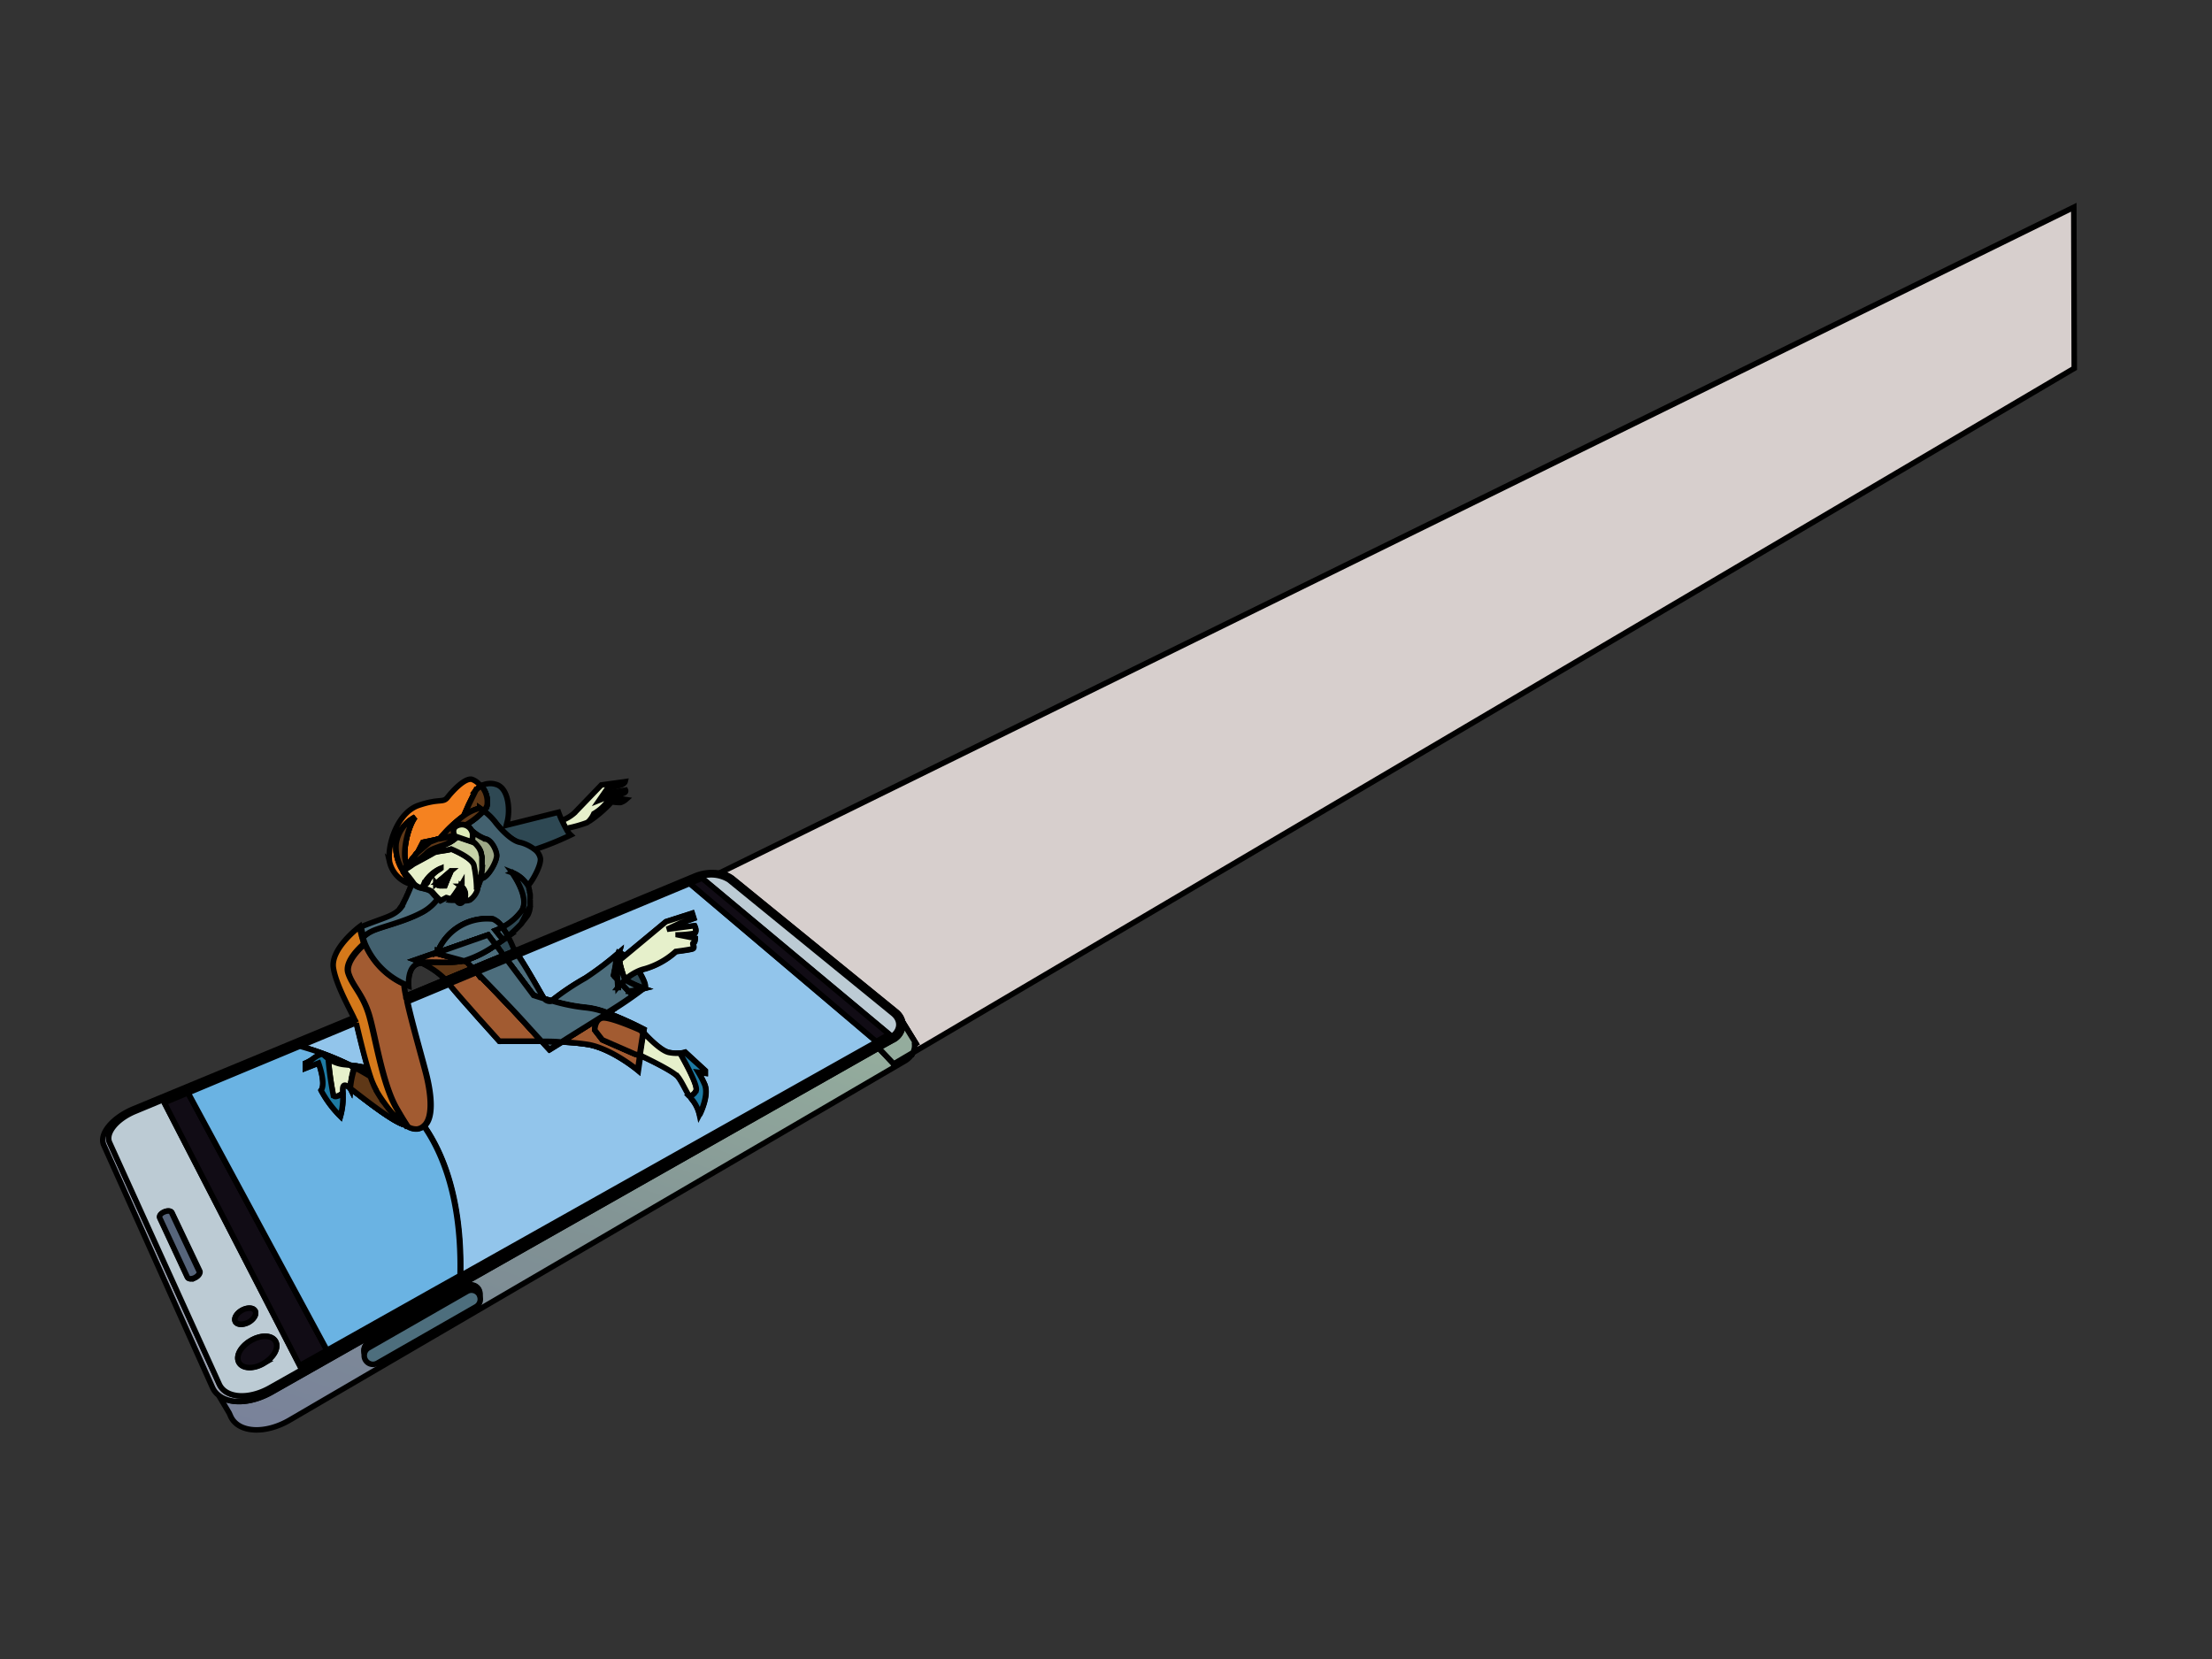 <svg width="400" height="300" xmlns="http://www.w3.org/2000/svg" xmlns:xlink="http://www.w3.org/1999/xlink">
 <rect width="100%" height="100%" fill="#333333" stroke="none"/>
 <g>
  <title>background</title>
 
 </g>
 <style>#tablet { animation: 10s tb linear forwards;
transform-origin:center;
transform-box:fill-box;}
@keyframes tb { 0%{transform:scale(0)}
2%{transform:scale(1.1)}
4%{transform:scale(1)}

}
 #k{animation: m 0;}
 @keyframes m{
   0%{transform:translate(-300px,100px)}
   3%{transform:translate(-300px,100px)}
   
   5%{transform:translate(0px,0px)}
  
 }
  #f{animation: f 0;}
 @keyframes f{
   0%{transform:translate(200px,0px)}
   6%{transform:translate(200px,0px)}
   10%{transform:translate(0px,0px)}
  
 }
   #i{animation: i 0;}
 @keyframes i{
   0%{transform:translate(250px,170px)}
   7%{transform:translate(250px,170px)}
   
  15%{transform:translate(0px,0px)}
  
 }
  #i1
      {animation: i1 2s linear alternate infinite;}
   @keyframes i1 {
   0%{transform:translate(10px,10px)}
   
   
  100%{transform:translate(0px,0px)}
  
 }
 @keyframes g{
   0%{transform:translate(-400px,150px)}
   7%{transform:translate(-400px,150px)}
   
  15%{transform:translate(0px,0px)}
  
 }
  #g1
      {animation: g1 2s linear alternate infinite;}
   @keyframes g1 {
   0%{transform:translate(-10px,10px)}
   
   
  100%{transform:translate(0px,0px)}
  
 }
   #c
      {animation: c 0;}
 @keyframes c{
   0%{transform:translate(250px,170px)}
   7%{transform:translate(250px,170px)}
   
  13% {transform:translate(0px,0px)}
  
 }
  #c1
      {animation: c1 2s linear alternate infinite;}
   @keyframes c1 {
   0%{transform:translate(-10px,-10px)}
   
   
  100%{transform:translate(0px,0px)}
  
 }
  #h
    {animation: h 0;}
   @keyframes h{
   0%{transform:translate(-250px,-170px)}
   4%{transform:translate(-250px,-170px)}
   
  10%{transform:translate(0px,0px)}
  
 }
  #h1
      {animation: h1 2s linear alternate infinite;}
   @keyframes h1 {
   0%{transform:translate(10px,10px)}
   
   
  100%{transform:translate(0px,0px)}
  
 }
#b
      {animation: b 0;}
   @keyframes b{
   0%{transform:translate(250px,170px)}
   6%{transform:translate(250px,170px)}
   
  16%{transform:translate(0px,0px)}
  
 }
 #b1
      {animation: b1 2s linear alternate infinite;}
   @keyframes b1 {
   0%{transform:translate(10px,10px)}
   
   
  100%{transform:translate(0px,0px)}
  
 }
 #a
      {animation: a 0;}
   @keyframes a{
   0%{transform:translate(-250px,-70px)}
   8%{transform:translate(-250px,-70px)}
   
  18%{transform:translate(0px,0px)}
  
 }
  #j
      {animation: j 35s linear infinite;}
   @keyframes j{
   0%{transform:translate(100px,0px)}
   
   
  100%{transform:translate(-900px,0px)}
  
 }
  #a1
       {animation: a1 2s linear alternate infinite;}
   @keyframes a1 {
   0%{transform:translate(-10px,-10px)}
   
   
  100%{transform:translate(0px,0px)}
  
 }
 #d
     {animation: d 0;
     transform-origin:right;
     transform-box:fill-box;}
   @keyframes d{
   0%{transform:scale(0);}
   6%{transform:scale(0);}
   8%{transform:scale(1);}
  
 }
  #e
      {animation: e 0;
     transform-origin:top;
     transform-box:fill-box;}
   @keyframes e{
   0%{transform:scale(0);}
   6%{transform:scale(0);}
   8%{transform:scale(1);}
  
 }
 #e1{ animation: arm1 2s linear alternate infinite;

    transform-origin: top;
    transform-box: fill-box;}

  @keyframes arm1{
  0%{transform:rotateZ(0deg);}
  100%{transform: rotateZ(5deg);}

  }
   #d1 { animation: arm1 2s linear alternate infinite;

    transform-origin: bottom;
    transform-box: fill-box;}

  @keyframes arm1{
  0%{transform:rotateZ(0deg);}
  100%{transform: rotateZ(5deg);}

  }
#head1 { animation: arm1 2s linear alternate infinite;

    transform-origin:bottom;
    transform-box: fill-box;}

  @keyframes arm1{
  0%{transform:rotateZ(0deg);}
  100%{transform: rotateZ(5deg);}

  }</style>
 <defs>
  <linearGradient y2="1.531" x2="0.404" y1="0.19" x1="1.219" id="linear-gradient-152">
   <stop stop-color="#94ac9d" offset="0"/>
   <stop stop-color="#809194" offset="0.41"/>
   <stop stop-color="#777d9c" offset="0.96"/>
  </linearGradient>
  <linearGradient xlink:href="#linear-gradient-152" y2="-3279.34" x2="9577.29" y1="-3279.34" x1="9476.34" id="linear-gradient-153"/>
  <linearGradient y2="9.652" x2="0.618" y1="8.042" x1="-9.022" id="linear-gradient-154">
   <stop stop-color="#92c5eb" offset="0"/>
   <stop stop-color="#6ab3e3" offset="1"/>
  </linearGradient>
  <linearGradient xlink:href="#linear-gradient-154" y2="-8637.95" x2="10266.53" y1="-8675.45" x1="10266.53" id="linear-gradient-155"/>
  <linearGradient xlink:href="#linear-gradient-154" y2="-8637.95" x2="10251.18" y1="-8675.45" x1="10251.18" id="linear-gradient-156"/>
  <linearGradient y2="-2.764" x2="16.264" y1="-1.26" x1="13.11" id="linear-gradient-157">
   <stop stop-color="#a25b31" offset="0"/>
   <stop stop-color="#5f3817" offset="0.58"/>
  </linearGradient>
  <linearGradient xlink:href="#linear-gradient-154" y2="-8637.95" x2="10237.13" y1="-8675.45" x1="10237.13" id="linear-gradient-158"/>
  <linearGradient xlink:href="#linear-gradient-157" y2="20.45" x2="7813.78" y1="20.45" x1="7821.05" id="linear-gradient-159"/>
  <linearGradient y2="-0.494" x2="4.352" y1="-3.637" x1="7.992" id="linear-gradient-160">
   <stop stop-color="#a25b31" offset="0.19"/>
   <stop stop-color="#5f3817" offset="0.77"/>
  </linearGradient>
  <linearGradient xlink:href="#linear-gradient-160" y2="8.36" x2="7807.75" y1="8.36" x1="7781.77" id="linear-gradient-161"/>
  <linearGradient xlink:href="#linear-gradient-160" y2="8.7" x2="7807.75" y1="8.7" x1="7781.77" id="linear-gradient-162"/>
  <linearGradient xlink:href="#linear-gradient-160" y2="14.32" x2="7807.75" y1="14.32" x1="7781.77" id="linear-gradient-163"/>
  <linearGradient xlink:href="#linear-gradient-160" y2="23.19" x2="7807.75" y1="23.19" x1="7781.77" id="linear-gradient-164"/>
  <linearGradient xlink:href="#linear-gradient-160" y2="14.99" x2="7807.75" y1="14.99" x1="7781.77" id="linear-gradient-165"/>
  <linearGradient xlink:href="#linear-gradient-160" y2="5.68" x2="7807.75" y1="5.68" x1="7781.77" id="linear-gradient-166"/>
  <linearGradient xlink:href="#linear-gradient-160" y2="22.54" x2="7807.75" y1="22.54" x1="7781.77" id="linear-gradient-167"/>
  <linearGradient y2="0.322" x2="9.005" y1="-2.607" x1="18.429" id="linear-gradient-168">
   <stop stop-color="#4d6e7d" offset="0.26"/>
   <stop stop-color="#2e4853" offset="0.77"/>
  </linearGradient>
  <linearGradient xlink:href="#linear-gradient-168" y2="7.73" x2="7804.8" y1="7.73" x1="7780.1" id="linear-gradient-169"/>
  <linearGradient xlink:href="#linear-gradient-168" y2="8.06" x2="7804.8" y1="8.06" x1="7780.1" id="linear-gradient-170"/>
  <linearGradient xlink:href="#linear-gradient-168" y2="15.5" x2="7804.8" y1="15.5" x1="7780.1" id="linear-gradient-171"/>
  <linearGradient xlink:href="#linear-gradient-168" y2="20.62" x2="7804.8" y1="20.62" x1="7780.1" id="linear-gradient-172"/>
  <linearGradient xlink:href="#linear-gradient-168" y2="11.42" x2="7804.8" y1="11.42" x1="7780.1" id="linear-gradient-173"/>
  <linearGradient xlink:href="#linear-gradient-168" y2="4" x2="7804.8" y1="4" x1="7780.1" id="linear-gradient-174"/>
  <linearGradient xlink:href="#linear-gradient-168" y2="13.56" x2="7804.8" y1="13.56" x1="7780.1" id="linear-gradient-175"/>
  <linearGradient xlink:href="#linear-gradient-168" y2="16.41" x2="7804.8" y1="16.41" x1="7780.1" id="linear-gradient-176"/>
  <linearGradient xlink:href="#linear-gradient-160" y2="7" x2="7807.75" y1="7" x1="7781.77" id="linear-gradient-177"/>
  <linearGradient xlink:href="#linear-gradient-168" y2="7" x2="7804.8" y1="7" x1="7780.1" id="linear-gradient-178"/>
  <linearGradient xlink:href="#linear-gradient-160" y2="7.99" x2="7807.75" y1="7.99" x1="7781.77" id="linear-gradient-179"/>
  <linearGradient xlink:href="#linear-gradient-168" y2="7.99" x2="7804.8" y1="7.99" x1="7780.1" id="linear-gradient-180"/>
  <linearGradient xlink:href="#linear-gradient-160" y2="8.33" x2="7807.75" y1="8.33" x1="7781.77" id="linear-gradient-181"/>
  <linearGradient xlink:href="#linear-gradient-168" y2="8.33" x2="7804.8" y1="8.33" x1="7780.1" id="linear-gradient-182"/>
  <linearGradient xlink:href="#linear-gradient-160" y2="14.56" x2="7807.75" y1="14.56" x1="7781.77" id="linear-gradient-183"/>
  <linearGradient xlink:href="#linear-gradient-168" y2="14.56" x2="7804.8" y1="14.56" x1="7780.1" id="linear-gradient-184"/>
  <linearGradient xlink:href="#linear-gradient-160" y2="5.58" x2="7807.75" y1="5.58" x1="7781.77" id="linear-gradient-185"/>
  <linearGradient xlink:href="#linear-gradient-168" y2="5.58" x2="7804.8" y1="5.58" x1="7780.1" id="linear-gradient-186"/>
  <linearGradient xlink:href="#linear-gradient-168" y2="14.5" x2="7804.8" y1="14.5" x1="7780.1" id="linear-gradient-187"/>
  <linearGradient xlink:href="#linear-gradient-168" y2="4.82" x2="7804.8" y1="4.82" x1="7780.1" id="linear-gradient-188"/>
  <linearGradient y2="0.118" x2="3.575" y1="0.438" x1="2.414" id="linear-gradient-189">
   <stop stop-color="#f58220" offset="0.07"/>
   <stop stop-color="#a25b31" offset="0.43"/>
   <stop stop-color="#5f3817" offset="0.77"/>
  </linearGradient>
  <linearGradient xlink:href="#linear-gradient-189" y2="-13.01" x2="7792.28" y1="-13.01" x1="7807.08" id="linear-gradient-190"/>
  <linearGradient xlink:href="#linear-gradient-189" y2="-5.08" x2="7792.28" y1="-5.08" x1="7807.08" id="linear-gradient-191"/>
  <linearGradient xlink:href="#linear-gradient-189" y2="-10.63" x2="7792.28" y1="-10.63" x1="7807.08" id="linear-gradient-192"/>
  <linearGradient xlink:href="#linear-gradient-189" y2="-5.04" x2="7792.28" y1="-5.04" x1="7807.08" id="linear-gradient-193"/>
  <linearGradient xlink:href="#linear-gradient-189" y2="-8.45" x2="7792.28" y1="-8.45" x1="7807.08" id="linear-gradient-194"/>
  <linearGradient xlink:href="#linear-gradient-189" y2="-6.01" x2="7792.28" y1="-6.01" x1="7807.08" id="linear-gradient-195"/>
  <linearGradient xlink:href="#linear-gradient-189" y2="-8.55" x2="7792.28" y1="-8.55" x1="7807.08" id="linear-gradient-196"/>
  <linearGradient xlink:href="#linear-gradient-189" y2="-10.26" x2="7792.28" y1="-10.26" x1="7807.08" id="linear-gradient-197"/>
  <linearGradient y2="-0.361" x2="11.991" y1="0.48" x1="12.714" id="linear-gradient-198">
   <stop stop-color="#9c6026" offset="0.26"/>
   <stop stop-color="#5f3817" offset="0.95"/>
  </linearGradient>
  <linearGradient xlink:href="#linear-gradient-189" y2="-7.38" x2="7792.28" y1="-7.38" x1="7807.08" id="linear-gradient-199"/>
  <linearGradient xlink:href="#linear-gradient-198" y2="-13.31" x2="7805.34" y1="-7.21" x1="7805.34" id="linear-gradient-200"/>
 </defs>
 <title>DIGITAL MAGAZINE</title>
 <g>
  <title>Layer 1</title>
  <g stroke="null" id="d">
   <g stroke="null" id="d1">
    <path stroke="null" id="svg_1888" fill="none" d="m80.566,177.135a15.8,15.8 0 0 0 -4.34,-3.012a2.944,2.944 0 0 0 -1.095,0.356c-1.533,0.945 -1.273,3.806 -1.273,3.806s-0.329,-0.11 -0.835,-0.342a20.209,20.209 0 0 0 0.356,2.177l7.188,-2.985z"/>
    <path stroke="null" id="svg_1889" fill="#d7cfcd" d="m162.032,182.927a3.231,3.231 0 0 1 1.205,1.889l2.382,3.875l-0.233,0.137a2.738,2.738 0 0 1 -0.301,1.533l210.006,-123.761l-0.082,-29.123l-245.002,120.447a5.039,5.039 0 0 1 2.396,0.931l29.629,24.07z"/>
    <path stroke="null" id="svg_1890" fill="url(#linear-gradient-152)" d="m161.621,192.402l-2.738,-2.889l-109.768,62.23c-3.628,2.054 -7.448,2.218 -9.516,0.671l1.848,3.108l0.274,0.616c1.369,2.971 6.216,3.259 10.68,0.644l111.109,-64.858a3.916,3.916 0 0 0 1.575,-1.561l-3.464,2.04zm-75.552,43.814l-17.799,10.187a2.095,2.095 0 0 1 -1.698,-3.656l17.799,-10.2a1.616,1.616 0 0 1 2.191,0.602a3.3,3.3 0 0 1 -0.493,3.067z"/>
    <path stroke="null" id="svg_1891" fill="#d7cfcd" d="m165.387,188.828l0.233,-0.137l-2.382,-3.861a3.163,3.163 0 0 1 -1.876,3.3l-2.478,1.369l2.738,2.889l3.464,-2.04a2.738,2.738 0 0 0 0.301,-1.52z"/>
    <path stroke="null" id="svg_1892" fill="url(#linear-gradient-153)" d="m165.387,188.828l0.233,-0.137l-2.382,-3.861a3.163,3.163 0 0 1 -1.876,3.3l-2.478,1.369l2.738,2.889l3.464,-2.04a2.738,2.738 0 0 0 0.301,-1.52z"/>
    <path stroke="null" id="svg_1893" fill="#9da4b4" d="m80.566,177.135l-7.188,2.985c0,0.151 0.068,0.315 0.096,0.479l7.435,-3.081c-0.11,-0.137 -0.192,-0.26 -0.342,-0.383z"/>
    <path stroke="null" id="svg_1894" fill="#9da4b4" d="m49.115,251.742l109.768,-62.23l2.478,-1.369a3.163,3.163 0 0 0 1.876,-3.3a3.231,3.231 0 0 0 -1.205,-1.889l-29.629,-24.139a5.039,5.039 0 0 0 -2.396,-0.931a8.037,8.037 0 0 0 -4.203,0.466l-32.765,13.623a0.192,0.192 0 0 1 0,0.082a2.848,2.848 0 0 1 0.274,0.288l32.86,-13.692a6.148,6.148 0 0 1 5.655,0.411l29.67,24.194c1.643,1.369 1.369,3.327 -0.575,4.436l-112.109,63.284c-3.847,2.163 -7.982,1.862 -9.132,-0.685l-19.798,-43.65c-0.78,-1.739 1.369,-4.272 4.6,-5.641l39.802,-16.553a4.422,4.422 0 0 0 -0.205,-0.466l-39.912,16.526c-3.847,1.588 -6.312,4.532 -5.395,6.572l19.648,43.814a3.738,3.738 0 0 0 1.177,1.465c2.067,1.602 5.888,1.438 9.516,-0.616z"/>
    <path stroke="null" id="svg_1895" fill="#bccbd4" d="m126.543,159.007l0.438,-0.164l33.778,28.164a3.053,3.053 0 0 1 -0.411,0.274l-1.889,1.068l0,0l-79.495,44.663l-19.853,11.159l0,0l-4.915,2.738l-24.495,-47.538l4.286,-1.78l0,0l5.326,-2.232l25.111,-10.474a4.368,4.368 0 0 0 -0.178,-0.466l-39.83,16.553c-3.3,1.369 -5.381,3.902 -4.6,5.641l19.826,43.677c1.15,2.547 5.285,2.848 9.132,0.685l112.109,-63.284c1.972,-1.109 2.218,-3.108 0.575,-4.436l-29.629,-24.152a6.148,6.148 0 0 0 -5.655,-0.411l-32.86,13.692l0.288,0.397l32.943,-13.774zm-91.229,72.033c-0.602,0.301 -1.219,0.26 -1.369,-0.082l-4.998,-10.734c-0.151,-0.315 0.205,-0.794 0.767,-1.054s1.164,-0.233 1.369,0.082l5.066,10.639c0.096,0.342 -0.246,0.863 -0.835,1.15zm7.229,7.928c-0.301,-0.616 0.274,-1.547 1.273,-2.067s2.026,-0.438 2.328,0.164s-0.246,1.533 -1.232,2.067s-2.067,0.466 -2.369,-0.164zm5.052,7.599c-1.862,1.041 -3.861,0.904 -4.436,-0.301s0.507,-2.957 2.355,-3.957s3.765,-0.849 4.354,0.301s-0.424,2.944 -2.273,3.957z"/>
    <path stroke="null" id="svg_1896" fill="#bccbd4" d="m81.168,177.82l-0.26,-0.301l-7.435,3.081c0,0.164 0,0.329 0.11,0.493l7.654,-3.19l-0.068,-0.082z"/>
    <polygon stroke="null" id="svg_1897" fill="#92c5eb" points="33.986,197.619 29.714,199.398 33.972,197.619 59.11,244.185 59.11,244.171 33.986,197.619 "/>
    <path stroke="null" id="svg_1898" fill="#92c5eb" d="m54.195,189.184a52.549,52.549 0 0 1 9.078,3.437l0.835,0.11c0.986,0.123 1.835,0.26 2.423,0.37c-0.904,-3.094 -1.848,-7.175 -2.067,-8.078l0,-0.11l-25.111,10.474l14.842,-6.202z"/>
    <path stroke="null" id="svg_1899" fill="#92c5eb" d="m98.296,180.449a1.191,1.191 0 0 0 0.123,0.151l1.465,0.411c0.137,0 0.233,-0.123 0.26,-0.233a46.963,46.963 0 0 1 5.792,-3.847a56.835,56.835 0 0 0 5.833,-4.422a0.329,0.329 0 0 1 0.192,-0.151c0.192,0 0.616,0.164 1.054,0.438l7.407,-6.12l4.778,-1.506l0.288,0.917l-2.396,0.849l-2.41,1.136l4.956,-0.644s0.479,0.945 0,1.369a20.538,20.538 0 0 1 -2.944,0.288l3.04,0.602s0,0.726 -0.288,0.835s0.37,0.89 -0.219,1.082s-2.971,0.479 -2.971,0.479a14.308,14.308 0 0 1 -5.559,3.122a6.668,6.668 0 0 0 -1.15,0.383c0.78,1.369 1.547,2.903 0.958,3.094a71.526,71.526 0 0 1 -6.613,4.505a62.722,62.722 0 0 1 6.572,2.957l-0.082,0.575c0.931,1.041 3.177,3.355 4.614,3.615a6.846,6.846 0 0 0 2.054,0.096a4.642,4.642 0 0 0 0.876,-0.178l3.628,3.368l0,0.466l-1.232,-0.151a18.032,18.032 0 0 1 1.136,2.204c0.835,2.04 -0.945,5.477 -0.945,5.477a6.463,6.463 0 0 0 -1.191,-2.588a6.846,6.846 0 0 1 -0.561,-0.78c-0.671,-1.082 -1.369,-2.615 -2.081,-3.533s-5.039,-3.026 -6.846,-3.806l-0.383,2.601s-4.491,-3.738 -8.818,-4.6a39.405,39.405 0 0 0 -4.97,-0.479l-2.218,1.369l-1.369,-1.492c-3.971,-0.096 -7.599,0 -7.599,0s-6.846,-7.585 -9.119,-10.378l-7.654,3.19c0.863,3.902 2.451,9.393 3.341,12.802c1.136,4.354 1.369,8.338 -0.315,9.721c5.819,8.407 6.75,19.388 6.558,27.041l-4.203,2.355l79.495,-44.663l-33.86,-28.616l1.821,-0.753l-32.86,13.692c1.424,2.067 4.135,7.01 4.614,7.75z"/>
    <polygon stroke="null" id="svg_1900" fill="#110c15" points="33.972,197.619 29.714,199.398 54.195,246.937 59.11,244.185 59.11,244.185 33.972,197.619 "/>
    <path stroke="null" id="svg_1901" fill="#110c15" d="m45.514,242.336c-1.848,1 -2.916,2.738 -2.355,3.957s2.574,1.369 4.436,0.301s2.862,-2.738 2.273,-3.957s-2.533,-1.314 -4.354,-0.301z"/>
    <path stroke="null" id="svg_1902" fill="#110c15" d="m44.912,239.132c0.986,-0.534 1.547,-1.451 1.232,-2.067s-1.369,-0.671 -2.328,-0.164s-1.575,1.451 -1.273,2.067s1.369,0.63 2.369,0.164z"/>
    <path stroke="null" id="svg_1903" fill="#57657b" d="m31.015,219.252c-0.151,-0.315 -0.739,-0.356 -1.369,-0.082s-0.917,0.739 -0.767,1.054l4.998,10.734c0.164,0.342 0.78,0.383 1.369,0.082s0.931,-0.808 0.767,-1.15l-4.998,-10.639z"/>
    <path stroke="null" id="svg_1904" fill="#110c15" d="m158.458,188.349l0,0l1.889,-1.068a3.053,3.053 0 0 0 0.411,-0.274l-33.778,-28.192l-0.438,0.164l-1.821,0.753l33.737,28.616z"/>
    <polygon stroke="null" id="svg_1905" fill="#bccbd4" points="33.986,197.619 33.986,197.619 39.312,195.387 33.986,197.619 "/>
    <polygon stroke="null" id="svg_1906" fill="url(#linear-gradient-154)" points="33.986,197.619 33.986,197.619 39.312,195.387 33.986,197.619 "/>
    <polygon stroke="null" id="svg_1907" fill="#bccbd4" points="59.11,244.171 78.964,233.012 59.11,244.171 59.11,244.171 "/>
    <polygon stroke="null" id="svg_1908" fill="url(#linear-gradient-155)" points="59.11,244.171 78.964,233.012 59.11,244.171 59.11,244.171 "/>
    <path stroke="null" id="svg_1909" fill="#92c5eb" d="m62.917,196.468c-0.822,-0.561 -1.027,0 -0.904,1.205a12.651,12.651 0 0 1 -0.438,4.19a19.771,19.771 0 0 1 -3.491,-4.696c0.904,-1.205 -0.452,-4.929 -0.452,-4.929l-2.382,0.931l0,-0.917a7.585,7.585 0 0 0 1.177,-0.644c0.452,-0.329 1.643,-1.246 2.122,-0.849c0.192,0.151 0.452,0.411 0.835,0.685a6.23,6.23 0 0 0 3.149,1.095l0.767,0.082a52.549,52.549 0 0 0 -9.078,-3.437l-14.883,6.202l-5.326,2.232l25.125,46.552l19.853,-11.159l4.203,-2.355c0.192,-7.654 -0.739,-18.635 -6.558,-27.041a2.109,2.109 0 0 1 -1.164,0.507a2.93,2.93 0 0 1 -1.78,-0.479l-0.301,-0.192c-2.136,-0.37 -8.215,-5.23 -10.009,-6.641l-0.466,-0.342zm12.323,9.16l0,0z"/>
    <path stroke="null" id="svg_1910" fill="url(#linear-gradient-156)" d="m62.917,196.468c-0.822,-0.561 -1.027,0 -0.904,1.205a12.651,12.651 0 0 1 -0.438,4.19a19.771,19.771 0 0 1 -3.491,-4.696c0.904,-1.205 -0.452,-4.929 -0.452,-4.929l-2.382,0.931l0,-0.917a7.585,7.585 0 0 0 1.177,-0.644c0.452,-0.329 1.643,-1.246 2.122,-0.849c0.192,0.151 0.452,0.411 0.835,0.685a6.23,6.23 0 0 0 3.149,1.095l0.767,0.082a52.549,52.549 0 0 0 -9.078,-3.437l-14.883,6.202l-5.326,2.232l25.125,46.552l19.853,-11.159l4.203,-2.355c0.192,-7.654 -0.739,-18.635 -6.558,-27.041a2.109,2.109 0 0 1 -1.164,0.507a2.93,2.93 0 0 1 -1.78,-0.479l-0.301,-0.192c-2.136,-0.37 -8.215,-5.23 -10.009,-6.641l-0.466,-0.342zm12.323,9.16l0,0z"/>
    <path stroke="null" id="svg_1911" d="m66.709,243.705l17.799,-10.2a1.602,1.602 0 0 1 2.191,0.602a1.027,1.027 0 0 1 0.082,0.178a1.588,1.588 0 0 0 -0.178,-1.054a1.616,1.616 0 0 0 -2.191,-0.602l-17.799,10.2a1.588,1.588 0 0 0 -0.671,2.013a1.561,1.561 0 0 1 0.767,-1.136z"/>
    <path stroke="null" id="svg_1912" fill="#4d6e7d" d="m86.658,234.121a1.602,1.602 0 0 0 -2.191,-0.602l-17.799,10.2a1.561,1.561 0 0 0 -0.78,1.136a1.588,1.588 0 0 0 2.369,1.643l17.799,-10.187a1.588,1.588 0 0 0 0.671,-2.013a1.027,1.027 0 0 0 -0.068,-0.178z"/>
    <path stroke="null" id="svg_1913" fill="#9da787" d="m111.276,144.658l-1.684,0.616a8.42,8.42 0 0 1 -2.204,1.862a4.737,4.737 0 0 1 -0.794,1.246l0.151,0a21.907,21.907 0 0 0 3.875,-3.396a8.749,8.749 0 0 0 1.588,0.137a2.56,2.56 0 0 0 0.958,-0.534l-1.78,-0.26c0.11,0.082 0.178,0.246 -0.11,0.329z"/>
    <path stroke="null" id="svg_1914" fill="#9da787" d="m109.277,144.248l1.725,0l-0.548,-0.082l2.245,-0.712c0.616,-0.192 0.424,-0.575 0.424,-0.575l-4.108,0.685l-0.726,1.054l0.986,-0.37z"/>
    <path stroke="null" id="svg_1915" fill="#e6f0cb" d="m102.965,149.683a23.577,23.577 0 0 0 3.163,-0.917a1.739,1.739 0 0 0 0.466,-0.383a4.737,4.737 0 0 0 0.794,-1.246a8.42,8.42 0 0 0 2.204,-1.862l1.684,-0.616c0.288,-0.082 0.219,-0.246 0.151,-0.342l0,0l-2.095,0l-0.958,0.383l0.726,-1.054l0.739,-1.068s1.739,-0.397 2.423,-0.616s0.78,-0.616 0.78,-0.616l-4.299,0.602s-3.957,4.108 -4.861,5.052a7.311,7.311 0 0 1 -2.273,1.369c0.26,0.548 0.561,1.177 0.863,1.698l0.493,-0.383z"/>
    <path stroke="null" id="svg_1916" fill="#2e4853" d="m88.069,145.631a3.601,3.601 0 0 1 -0.616,1a10.556,10.556 0 0 1 1.985,1.889c0.945,1.26 3.04,3.546 4.546,3.902a7.12,7.12 0 0 1 2.574,1.246a53.782,53.782 0 0 0 6.641,-2.67a3.464,3.464 0 0 1 -0.78,-1.054c-0.301,-0.52 -0.602,-1.15 -0.863,-1.698s-0.561,-1.369 -0.561,-1.369l-9.434,2.355l0.178,-0.712c0.507,-1.903 0.301,-6.079 -2.109,-6.695a3.409,3.409 0 0 0 -2.601,0.274a4.258,4.258 0 0 1 1.041,3.533z"/>
    <path stroke="null" id="svg_1917" fill="#e6f0cb" d="m59.357,191.443a60.422,60.422 0 0 0 0.917,6.599c0.315,0.726 1.725,-0.37 1.725,-0.37c-0.123,-1.246 0.082,-1.766 0.904,-1.205l0.452,0.342a15.061,15.061 0 0 1 0.685,-3.806a2.656,2.656 0 0 0 0,-0.274l-0.835,-0.11l-0.767,-0.082a6.23,6.23 0 0 1 -3.081,-1.095z"/>
    <path stroke="null" id="svg_1918" fill="#92c5eb" d="m64.039,193.045c1,0.52 1.999,1.095 2.999,1.711c-0.164,-0.479 -0.329,-1.027 -0.507,-1.616c-0.589,-0.11 -1.369,-0.246 -2.423,-0.37a2.656,2.656 0 0 1 -0.068,0.274z"/>
    <path stroke="null" id="svg_1919" fill="url(#linear-gradient-157)" d="m64.039,193.045c1,0.52 1.999,1.095 2.999,1.711c-0.164,-0.479 -0.329,-1.027 -0.507,-1.616c-0.589,-0.11 -1.369,-0.246 -2.423,-0.37a2.656,2.656 0 0 1 -0.068,0.274z"/>
    <path stroke="null" id="svg_1920" fill="#92c5eb" d="m63.355,196.811c1.821,1.369 7.873,6.271 10.009,6.641l-0.137,-0.096l-0.219,-0.164l-0.329,-0.26l-0.233,-0.192l-0.329,-0.315l-0.205,-0.192c-0.137,-0.137 -0.274,-0.274 -0.397,-0.424l-0.123,-0.123c-0.178,-0.192 -0.356,-0.397 -0.52,-0.602l-0.11,-0.123l-0.411,-0.507l-0.123,-0.164l-0.383,-0.507l-0.096,-0.137l-0.438,-0.616l0,0c-0.315,-0.452 -0.589,-0.876 -0.835,-1.287l0,0l-0.301,-0.507l0,-0.082c-0.096,-0.151 -0.164,-0.288 -0.246,-0.424l0,-0.068c-0.082,-0.151 -0.151,-0.301 -0.205,-0.424a10.953,10.953 0 0 1 -0.575,-1.465c-1,-0.616 -1.999,-1.191 -2.999,-1.711a15.061,15.061 0 0 0 -0.794,3.752z"/>
    <path stroke="null" id="svg_1921" fill="url(#linear-gradient-158)" d="m63.355,196.811c1.821,1.369 7.873,6.271 10.009,6.641l-0.137,-0.096l-0.219,-0.164l-0.329,-0.26l-0.233,-0.192l-0.329,-0.315l-0.205,-0.192c-0.137,-0.137 -0.274,-0.274 -0.397,-0.424l-0.123,-0.123c-0.178,-0.192 -0.356,-0.397 -0.52,-0.602l-0.11,-0.123l-0.411,-0.507l-0.123,-0.164l-0.383,-0.507l-0.096,-0.137l-0.438,-0.616l0,0c-0.315,-0.452 -0.589,-0.876 -0.835,-1.287l0,0l-0.301,-0.507l0,-0.082c-0.096,-0.151 -0.164,-0.288 -0.246,-0.424l0,-0.068c-0.082,-0.151 -0.151,-0.301 -0.205,-0.424a10.953,10.953 0 0 1 -0.575,-1.465c-1,-0.616 -1.999,-1.191 -2.999,-1.711a15.061,15.061 0 0 0 -0.794,3.752z"/>
    <path stroke="null" id="svg_1922" fill="url(#linear-gradient-159)" d="m63.355,196.811c1.821,1.369 7.873,6.271 10.009,6.641l-0.137,-0.096l-0.219,-0.164l-0.329,-0.26l-0.233,-0.192l-0.329,-0.315l-0.205,-0.192c-0.137,-0.137 -0.274,-0.274 -0.397,-0.424l-0.123,-0.123c-0.178,-0.192 -0.356,-0.397 -0.52,-0.602l-0.11,-0.123l-0.411,-0.507l-0.123,-0.164l-0.383,-0.507l-0.096,-0.137l-0.438,-0.616l0,0c-0.315,-0.452 -0.589,-0.876 -0.835,-1.287l0,0l-0.301,-0.507l0,-0.082c-0.096,-0.151 -0.164,-0.288 -0.246,-0.424l0,-0.068c-0.082,-0.151 -0.151,-0.301 -0.205,-0.424a10.953,10.953 0 0 1 -0.575,-1.465c-1,-0.616 -1.999,-1.191 -2.999,-1.711a15.061,15.061 0 0 0 -0.794,3.752z"/>
    <path stroke="null" id="svg_1923" fill="#a25b31" d="m76.609,203.616c1.629,-1.369 1.451,-5.367 0.315,-9.721c-0.89,-3.409 -2.478,-8.9 -3.341,-12.802c0,-0.164 0,-0.329 -0.11,-0.493s-0.068,-0.329 -0.096,-0.479a20.209,20.209 0 0 1 -0.356,-2.177a13.952,13.952 0 0 1 -7.038,-7.229c-0.589,0.507 -3.587,3.19 -2.916,5.312c0.739,2.341 2.643,3.834 3.765,7.626s2.369,12.323 4.915,16.745c0.835,1.465 1.492,2.519 1.999,3.286l-0.082,0a2.93,2.93 0 0 0 1.78,0.479a2.109,2.109 0 0 0 1.164,-0.548z"/>
    <path stroke="null" id="svg_1924" fill="#a25b31" d="m70.762,200.959l0.11,0.123l-0.11,-0.123z"/>
    <path stroke="null" id="svg_1925" fill="#a25b31" d="m67.818,196.605l0,0.068l0,-0.068z"/>
    <path stroke="null" id="svg_1926" fill="#a25b31" d="m73.008,203.191l0.219,0.164l-0.219,-0.164z"/>
    <path stroke="null" id="svg_1927" fill="#a25b31" d="m68.393,197.687l0,0z"/>
    <path stroke="null" id="svg_1928" fill="#a25b31" d="m69.311,199.015l0,0z"/>
    <path stroke="null" id="svg_1929" fill="#a25b31" d="m70.228,200.288l0.123,0.164l-0.123,-0.164z"/>
    <path stroke="null" id="svg_1930" fill="#a25b31" d="m69.763,199.645l0.096,0.137a1.177,1.177 0 0 0 -0.096,-0.137z"/>
    <path stroke="null" id="svg_1931" fill="#a25b31" d="m68.106,197.153l0,0.082l0,-0.082z"/>
    <path stroke="null" id="svg_1932" fill="#a25b31" d="m72.501,202.739l0.233,0.192l-0.233,-0.192z"/>
    <path stroke="null" id="svg_1933" fill="#a25b31" d="m71.392,201.685l0.123,0.123l-0.123,-0.123z"/>
    <path stroke="null" id="svg_1934" fill="#a25b31" d="m72.118,202.424l-0.205,-0.192l0.205,0.192z"/>
    <path stroke="null" id="svg_1935" fill="#1e7ba4" d="m60.274,198.043a60.422,60.422 0 0 1 -0.917,-6.599c-0.383,-0.274 -0.644,-0.534 -0.835,-0.685c-0.479,-0.397 -1.67,0.52 -2.122,0.849a7.585,7.585 0 0 1 -1.177,0.644l0,0.917l2.382,-0.931s1.369,3.724 0.452,4.929a19.771,19.771 0 0 0 3.491,4.696a12.651,12.651 0 0 0 0.438,-4.19s-1.397,1.095 -1.711,0.37z"/>
    <path stroke="null" id="svg_1936" fill="#d5791a" d="m64.423,184.912l0,0.11c0.219,0.904 1.164,4.984 2.067,8.078c0.178,0.589 0.342,1.136 0.507,1.616a10.953,10.953 0 0 0 0.575,1.465c0,0.123 0.123,0.274 0.205,0.424l0,0.068c0.082,0.137 0.151,0.274 0.246,0.424l0,0.082l0.301,0.507l0,0c0.246,0.411 0.52,0.835 0.835,1.287l0,0l0.438,0.616a1.177,1.177 0 0 1 0.096,0.137l0.383,0.507l0.123,0.164l0.411,0.507l0.11,0.123c0.164,0.205 0.342,0.411 0.52,0.602l0.123,0.123c0.123,0.151 0.26,0.288 0.397,0.424l0.205,0.192l0.329,0.315l0.233,0.192l0.329,0.26l0.219,0.164l0.137,0.096l0.301,0.192l0.082,0c-0.507,-0.767 -1.164,-1.821 -1.999,-3.286c-2.547,-4.436 -3.793,-12.939 -4.915,-16.745s-3.026,-5.285 -3.765,-7.626c-0.671,-2.122 2.328,-4.806 2.916,-5.312c-0.137,-0.37 -0.274,-0.753 -0.383,-1.15l0,0c0,-0.082 0,-0.164 -0.068,-0.246s0,-0.274 -0.11,-0.411c-0.096,-0.411 -0.178,-0.822 -0.246,-1.246c0,0 -5.285,3.957 -4.737,7.476c0.452,2.875 2.656,6.846 3.615,8.831a4.422,4.422 0 0 1 0.205,0.466a4.368,4.368 0 0 1 0.315,0.575z"/>
    <path stroke="#d5791a" id="svg_1937" stroke-width="0" stroke-linejoin="round" stroke-linecap="round" fill="none" d="m75.239,205.628l0,0"/>
    <path stroke="null" id="svg_1938" fill="#43616f" d="m72.501,164.06c0,-0.082 0.123,-0.164 0.178,-0.26s-0.178,0.178 -0.178,0.26z"/>
    <path stroke="null" id="svg_1939" fill="#43616f" d="m72.159,164.457c0.082,-0.082 0.151,-0.192 0.233,-0.288s-0.151,0.205 -0.233,0.288z"/>
    <path stroke="null" id="svg_1940" fill="#43616f" d="m73.761,161.554c0.26,-0.589 0.507,-1.191 0.739,-1.739c-0.233,0.589 -0.479,1.191 -0.739,1.739z"/>
    <path stroke="null" id="svg_1941" fill="#43616f" d="m95.777,161.814l0,0.233l0,-0.233z"/>
    <path stroke="null" id="svg_1942" fill="#43616f" d="m91.834,169.304a18.005,18.005 0 0 0 3.587,-3.793a3.793,3.793 0 0 0 0.452,-1.657l-1.616,3.177a25.289,25.289 0 0 1 -2.423,2.273z"/>
    <path stroke="null" id="svg_1943" fill="#43616f" d="m95.777,162.444a1.506,1.506 0 0 0 0,0.246a1.506,1.506 0 0 1 0,-0.246z"/>
    <path stroke="null" id="svg_1944" fill="#43616f" d="m95.887,163.307l0,0z"/>
    <polygon stroke="null" id="svg_1945" fill="#43616f" points="91.834,169.317 91.834,169.304 91.834,169.317 91.834,169.317 "/>
    <path stroke="null" id="svg_1946" fill="#43616f" d="m72.706,163.676l0.205,-0.342l-0.205,0.342z"/>
    <path stroke="null" id="svg_1947" fill="#43616f" d="m73.514,162.157c0,-0.178 0.151,-0.342 0.233,-0.52c-0.082,0.178 -0.164,0.342 -0.233,0.52z"/>
    <path stroke="null" id="svg_1948" fill="#43616f" d="m72.953,163.252c0.178,-0.315 0.356,-0.671 0.52,-1.027c-0.164,0.356 -0.342,0.698 -0.52,1.027z"/>
    <path stroke="null" id="svg_1949" fill="#43616f" d="m95.585,161.13l0,0.164l0,-0.164z"/>
    <path stroke="null" id="svg_1950" fill="#43616f" d="m95.462,160.637l0,0.137a0.602,0.602 0 0 1 0,-0.137z"/>
    <polygon stroke="null" id="svg_1951" fill="#43616f" points="74.514,159.802 74.514,159.815 74.514,159.802 74.514,159.802 "/>
    <path stroke="null" id="svg_1952" fill="#43616f" d="m89.438,148.519a10.556,10.556 0 0 0 -1.985,-1.889a14.034,14.034 0 0 1 -3.081,2.465l-0.082,0.137a1.931,1.931 0 0 1 1,0.945a7.353,7.353 0 0 0 2.478,1.533c0.972,0.151 1.862,1.807 2.013,2.862s-1.52,3.984 -2.629,4.244l-0.246,0l0,0c0,0.151 0,0.301 -0.11,0.452s0,0.205 -0.096,0.301a4.108,4.108 0 0 1 -0.137,0.438a1.465,1.465 0 0 1 -0.096,0.26l-0.123,0.315a1.835,1.835 0 0 1 -0.096,0.246l0,0a3.574,3.574 0 0 1 -1.369,1.876a3.053,3.053 0 0 1 -1.15,0.151a0.329,0.329 0 0 1 -0.082,0.11c-0.52,0.602 -0.931,0 -1.095,-0.219l-0.192,0s0,0 0,0a7.667,7.667 0 0 1 -0.808,0l0.151,-0.192c-0.589,-0.151 -0.986,-0.288 -0.986,-0.288l-1.15,0.548l-0.356,-0.342a8.407,8.407 0 0 1 -3.108,2.601c-3.081,1.616 -7.38,2.547 -8.872,3.3a5.477,5.477 0 0 0 -1.588,1.15c0.11,0.397 0.246,0.78 0.383,1.15a13.952,13.952 0 0 0 7.038,7.229c0.507,0.233 0.835,0.342 0.835,0.342s-0.26,-2.862 1.273,-3.806a2.944,2.944 0 0 1 1.095,-0.356c-0.644,-0.315 -1.082,-0.479 -1.082,-0.479l3.93,-1.369a9.584,9.584 0 0 1 10.036,-6.065a3.738,3.738 0 0 1 1.698,1.492a10.077,10.077 0 0 0 3.464,-2.916c1.684,-2.396 -1.698,-6.983 -1.698,-6.983a5.668,5.668 0 0 1 2.807,2.423l0,0c0.534,-0.356 2.465,-3.546 2.3,-4.956a2.629,2.629 0 0 0 -1.095,-1.657a7.12,7.12 0 0 0 -2.574,-1.246c-1.575,-0.26 -3.669,-2.547 -4.614,-3.806z"/>
    <path stroke="null" id="svg_1953" fill="#43616f" d="m65.518,169.331c0,-0.137 0,-0.274 -0.11,-0.411c0.041,0.137 0.082,0.274 0.11,0.411z"/>
    <path stroke="null" id="svg_1954" fill="#4d6e7d" d="m65.518,169.331c0,0.082 0,0.164 0.068,0.246l0,0a5.477,5.477 0 0 1 1.588,-1.15c1.492,-0.753 5.792,-1.684 8.872,-3.3a8.407,8.407 0 0 0 3.108,-2.601a12.898,12.898 0 0 1 -0.931,-0.986c-0.466,-0.589 -0.849,-0.657 -2.341,-1.013a2.999,2.999 0 0 1 -1.15,-0.657l-0.233,0l0,0l0,0c-0.233,0.548 -0.479,1.15 -0.739,1.739l0,0c-0.082,0.178 -0.164,0.342 -0.233,0.52l0,0c-0.164,0.356 -0.342,0.712 -0.52,1.027l0,0.082l-0.205,0.342a0.561,0.561 0 0 1 0,0.123c0,0.096 -0.123,0.178 -0.178,0.26a0.479,0.479 0 0 1 -0.068,0.11c-0.082,0.096 -0.151,0.205 -0.233,0.288c-1.369,1.369 -2.574,1.451 -6.997,3.218c0.068,0.424 0.151,0.835 0.246,1.246c-0.123,0.233 -0.082,0.37 -0.055,0.507z"/>
    <path stroke="null" id="svg_1955" fill="#2e4853" d="m111.961,173.685l1.054,-0.876c-0.438,-0.274 -0.863,-0.493 -1.054,-0.438a2.601,2.601 0 0 0 0,1.314z"/>
    <path stroke="null" id="svg_1956" fill="#2e4853" d="m111.769,172.508l0.192,-0.151a0.329,0.329 0 0 0 -0.192,0.151z"/>
    <path stroke="null" id="svg_1957" fill="#2e4853" d="m116.438,178.696c0.589,-0.192 -0.178,-1.766 -0.958,-3.094a9.365,9.365 0 0 0 -2.41,1.547a19.511,19.511 0 0 0 3.368,1.547z"/>
    <path stroke="null" id="svg_1958" fill="#e6f0cb" d="m122.586,194.716c0.726,0.917 1.369,2.451 2.081,3.533a1.739,1.739 0 0 0 1.232,-1.095c0.315,-1.041 -2.177,-5.477 -2.862,-6.736a6.846,6.846 0 0 1 -2.054,-0.096c-1.369,-0.26 -3.683,-2.574 -4.614,-3.615l-0.63,4.108c1.807,0.863 6.052,2.944 6.846,3.902z"/>
    <path stroke="null" id="svg_1959" fill="url(#linear-gradient-160)" d="m80.566,177.135l4.943,-2.054l-1.164,-1.205l-0.493,-0.137c-2.451,0.534 -5.682,0 -7.626,0.383a15.8,15.8 0 0 1 4.34,3.012z"/>
    <path stroke="null" id="svg_1960" fill="#9da4b4" d="m85.864,175.451l-0.356,-0.37l-4.943,2.054c0.11,0.123 0.233,0.246 0.342,0.383l4.956,-2.067z"/>
    <path stroke="null" id="svg_1961" fill="url(#linear-gradient-161)" d="m85.864,175.451l-0.356,-0.37l-4.943,2.054c0.11,0.123 0.233,0.246 0.342,0.383l4.956,-2.067z"/>
    <path stroke="null" id="svg_1962" fill="#bccbd4" d="m81.168,177.82l0,0.082l4.984,-2.081l-0.356,-0.37l-4.956,2.067l0.329,0.301z"/>
    <path stroke="null" id="svg_1963" fill="url(#linear-gradient-162)" d="m81.168,177.82l0,0.082l4.984,-2.081l-0.356,-0.37l-4.956,2.067l0.329,0.301z"/>
    <path stroke="null" id="svg_1964" fill="#92c5eb" d="m90.3,188.281s3.628,0 7.599,0c-1.369,-1.533 -3.546,-3.93 -5.121,-5.586s-4.628,-4.847 -6.613,-6.846l-4.984,2.081c2.273,2.793 9.119,10.351 9.119,10.351z"/>
    <path stroke="null" id="svg_1965" fill="url(#linear-gradient-163)" d="m90.3,188.281s3.628,0 7.599,0c-1.369,-1.533 -3.546,-3.93 -5.121,-5.586s-4.628,-4.847 -6.613,-6.846l-4.984,2.081c2.273,2.793 9.119,10.351 9.119,10.351z"/>
    <path stroke="null" id="svg_1966" fill="#92c5eb" d="m115.302,193.511l0.383,-2.601a4.559,4.559 0 0 0 -0.835,-0.301l-5.874,-2.574l-1.369,-1.766s0,-1.917 1.369,-2.177s6.942,2.15 6.942,2.15l0.452,0.493l0.082,-0.575a62.722,62.722 0 0 0 -6.572,-2.957c-2.944,1.889 -6.202,3.916 -8.311,5.23a39.405,39.405 0 0 1 4.97,0.479c4.299,0.863 8.763,4.6 8.763,4.6z"/>
    <path stroke="null" id="svg_1967" fill="url(#linear-gradient-164)" d="m115.302,193.511l0.383,-2.601a4.559,4.559 0 0 0 -0.835,-0.301l-5.874,-2.574l-1.369,-1.766s0,-1.917 1.369,-2.177s6.942,2.15 6.942,2.15l0.452,0.493l0.082,-0.575a62.722,62.722 0 0 0 -6.572,-2.957c-2.944,1.889 -6.202,3.916 -8.311,5.23a39.405,39.405 0 0 1 4.97,0.479c4.299,0.863 8.763,4.6 8.763,4.6z"/>
    <path stroke="null" id="svg_1968" fill="#92c5eb" d="m99.885,181.01l-1.465,-0.411a1.369,1.369 0 0 0 1.465,0.411z"/>
    <path stroke="null" id="svg_1969" fill="url(#linear-gradient-165)" d="m99.885,181.01l-1.465,-0.411a1.369,1.369 0 0 0 1.465,0.411z"/>
    <path stroke="null" id="svg_1970" fill="#43616f" d="m83.852,173.74l-4.847,-1.369a0.739,0.739 0 0 1 0,-0.151l-3.93,1.369s0.438,0.164 1.082,0.479c2.013,-0.274 5.244,0.205 7.695,-0.329z"/>
    <path stroke="null" id="svg_1971" fill="url(#linear-gradient-166)" d="m83.852,173.74l-4.847,-1.369a0.739,0.739 0 0 1 0,-0.151l-3.93,1.369s0.438,0.164 1.082,0.479c2.013,-0.274 5.244,0.205 7.695,-0.329z"/>
    <path stroke="null" id="svg_1972" fill="#e6f0cb" d="m108.921,184.091c-1.369,0.26 -1.369,2.177 -1.369,2.177l1.369,1.766l5.874,2.574a4.559,4.559 0 0 1 0.835,0.301l0.63,-4.108l-0.452,-0.493s-5.49,-2.465 -6.887,-2.218z"/>
    <path stroke="null" id="svg_1973" fill="url(#linear-gradient-167)" d="m108.921,184.091c-1.369,0.26 -1.369,2.177 -1.369,2.177l1.369,1.766l5.874,2.574a4.559,4.559 0 0 1 0.835,0.301l0.63,-4.108l-0.452,-0.493s-5.49,-2.465 -6.887,-2.218z"/>
    <path stroke="null" id="svg_1974" fill="#e6f0cb" d="m112.988,177.108l0.082,0a9.365,9.365 0 0 1 2.41,-1.547a6.668,6.668 0 0 1 1.15,-0.383a14.308,14.308 0 0 0 5.559,-3.122s2.382,-0.301 2.971,-0.479s-0.123,-0.972 0.219,-1.082s0.288,-0.835 0.288,-0.835l-3.04,-0.602a20.538,20.538 0 0 0 2.944,-0.288c0.507,-0.438 0,-1.369 0,-1.369l-4.956,0.644l2.41,-1.136l2.396,-0.849l-0.288,-0.917l-4.71,1.533l-7.366,6.134l-1.054,0.876a23.002,23.002 0 0 0 0.986,3.423z"/>
    <path stroke="null" id="svg_1975" fill="#9da787" d="m85.371,152.066a5.997,5.997 0 0 1 1.123,1.15a2.601,2.601 0 0 1 0.274,0.466a1.273,1.273 0 0 1 0.068,0.137a2.204,2.204 0 0 1 0.164,0.452a0.192,0.192 0 0 1 0,0.082c0,0.192 0.096,0.383 0.137,0.589s0,0.096 0,0.151s0,0.342 0,0.52a0.52,0.52 0 0 0 0,0.137l0,0.644s0,0.11 0,0.164a3.505,3.505 0 0 1 0,0.534a0.835,0.835 0 0 1 0,0.192c0,0.219 0,0.438 -0.096,0.657a0.685,0.685 0 0 1 0,0.164c0,0.164 0,0.342 -0.096,0.507a1.027,1.027 0 0 0 0,0.219l0.246,0c1.109,-0.26 2.738,-3.177 2.629,-4.244s-1.041,-2.738 -2.013,-2.862a7.353,7.353 0 0 1 -2.478,-1.533a1.67,1.67 0 0 1 0.192,0.685a5.477,5.477 0 0 1 -0.151,1.191z"/>
    <path stroke="null" id="svg_1976" fill="#e6f0cb" d="m86.33,160.623a1.835,1.835 0 0 1 -0.096,0.246a1.835,1.835 0 0 0 0.096,-0.246z"/>
    <path stroke="null" id="svg_1977" fill="#e6f0cb" d="m82.373,162.745l0.192,0l-0.068,-0.151l-0.123,0.151z"/>
    <path stroke="null" id="svg_1978" fill="#e6f0cb" d="m80.716,162.307s0.397,0.137 0.986,0.288c0.288,-0.411 0.972,-1.369 1.369,-1.944l0.452,-0.78s0,0.164 -0.082,0.411a1.931,1.931 0 0 1 0.383,2.615a3.053,3.053 0 0 0 1.15,-0.151a3.574,3.574 0 0 0 1.369,-1.876a23.564,23.564 0 0 0 -0.561,-4.45c-0.411,-1.164 -2.834,-2.314 -4.108,-2.875c-0.78,0.288 -2.738,0.37 -3.245,0.698s-3.656,2.013 -3.656,2.013l0,0a17.799,17.799 0 0 1 -1.821,1.191a20.195,20.195 0 0 1 1.958,2.423l0,0a2.999,2.999 0 0 0 1.15,0.657c1.492,0.356 1.876,0.424 2.341,1.013a12.898,12.898 0 0 0 0.931,0.986l0.356,0.342l1.027,-0.561zm0.876,-4.833l-0.876,1.958l0,0l-0.205,0.52l0,0l-0.068,0.178s-0.246,0 -0.548,0l-0.082,0a3.642,3.642 0 0 1 -0.383,0l0,0a0.767,0.767 0 0 1 -0.561,-0.301l2.725,-2.355zm-4.792,2.163a6.504,6.504 0 0 1 2.971,-2.615c-2.232,1.287 -2.465,2.574 -2.465,2.574s-0.794,0.89 -0.548,0.041l0.041,0z"/>
    <path stroke="null" id="svg_1979" fill="#e6f0cb" d="m86.782,159.309c0,0.11 0,0.205 -0.096,0.301s0.068,-0.192 0.096,-0.301z"/>
    <path stroke="null" id="svg_1980" fill="#e6f0cb" d="m86.549,160.048a1.999,1.999 0 0 1 -0.096,0.26a1.465,1.465 0 0 0 0.096,-0.26z"/>
    <path stroke="null" id="svg_1981" fill="#e6f0cb" d="m87.192,157.091a0.835,0.835 0 0 1 0,0.192a0.835,0.835 0 0 0 0,-0.192z"/>
    <path stroke="null" id="svg_1982" fill="#e6f0cb" d="m86.891,158.816l0,0a1.027,1.027 0 0 1 0,-0.219c0.041,0.096 0.027,0.219 0,0.219z"/>
    <path stroke="null" id="svg_1983" fill="#e6f0cb" d="m87.247,156.392s0,0.11 0,0.164s0,-0.11 0,-0.164z"/>
    <path stroke="null" id="svg_1984" fill="#e6f0cb" d="m87.083,157.94a0.685,0.685 0 0 1 0,0.164a0.685,0.685 0 0 0 0,-0.164z"/>
    <path stroke="null" id="svg_1985" fill="#e6f0cb" d="m86.768,153.681a1.273,1.273 0 0 1 0.068,0.137a1.273,1.273 0 0 0 -0.068,-0.137z"/>
    <path stroke="null" id="svg_1986" fill="#e6f0cb" d="m87.165,154.941s0,0.096 0,0.151s0,-0.11 0,-0.151z"/>
    <path stroke="null" id="svg_1987" fill="#e6f0cb" d="m87.001,154.27a0.192,0.192 0 0 1 0,0.082a0.192,0.192 0 0 0 0,-0.082z"/>
    <path stroke="null" id="svg_1988" fill="#e6f0cb" d="m87.233,155.612a0.52,0.52 0 0 0 0,0.137a0.52,0.52 0 0 1 0,-0.137z"/>
    <path stroke="null" id="svg_1989" fill="#1e7ba4" d="m125.899,197.153a1.739,1.739 0 0 1 -1.177,1.068a6.846,6.846 0 0 0 0.561,0.78a6.463,6.463 0 0 1 1.191,2.588s1.78,-3.423 0.945,-5.477a18.032,18.032 0 0 0 -1.136,-2.204l1.232,0.151l0,-0.466l-3.656,-3.286a4.642,4.642 0 0 1 -0.876,0.178c0.685,1.191 3.177,5.655 2.916,6.668z"/>
    <path stroke="null" id="svg_1990" fill="#2e4853" d="m92.573,157.803s3.382,4.587 1.698,6.983a10.077,10.077 0 0 1 -3.464,2.916a12.651,12.651 0 0 1 1.027,1.616l0,0a25.289,25.289 0 0 0 2.423,-2.287l1.616,-3.19l0,0a2.738,2.738 0 0 0 0,-0.342l0,-0.178c0,-0.205 0,-0.411 0,-0.616a1.506,1.506 0 0 1 0,-0.246c0,-0.137 0,-0.274 0,-0.397l0,-0.233c0,-0.178 -0.068,-0.356 -0.11,-0.52l0,-0.164c0,-0.137 -0.068,-0.246 -0.096,-0.356l0,-0.137l-0.11,-0.356l0,0a5.668,5.668 0 0 0 -2.985,-2.492z"/>
    <path stroke="null" id="svg_1991" fill="url(#linear-gradient-168)" d="m91.067,172.781l1.972,-0.808a17.17,17.17 0 0 0 -1.205,-2.656s-0.931,0.712 -2.204,1.547l1.438,1.917z"/>
    <path stroke="null" id="svg_1992" fill="#9da4b4" d="m91.355,173.179l1.985,-0.835a2.848,2.848 0 0 0 -0.274,-0.288a0.192,0.192 0 0 0 0,-0.082l-1.972,0.808l0.26,0.397z"/>
    <path stroke="null" id="svg_1993" fill="url(#linear-gradient-169)" d="m91.355,173.179l1.985,-0.835a2.848,2.848 0 0 0 -0.274,-0.288a0.192,0.192 0 0 0 0,-0.082l-1.972,0.808l0.26,0.397z"/>
    <path stroke="null" id="svg_1994" fill="#bccbd4" d="m91.67,173.562l1.985,-0.822l-0.288,-0.397l-1.985,0.835l0.288,0.383z"/>
    <path stroke="null" id="svg_1995" fill="url(#linear-gradient-170)" d="m91.67,173.562l1.985,-0.822l-0.288,-0.397l-1.985,0.835l0.288,0.383z"/>
    <path stroke="null" id="svg_1996" fill="#92c5eb" d="m113.577,179.134l-1.273,-1.369a7.955,7.955 0 0 0 -0.589,0.671l-0.082,-1.369l-0.698,-0.712l0.37,-1.862a6.846,6.846 0 0 1 0.411,-2.054a56.835,56.835 0 0 1 -5.833,4.409a46.963,46.963 0 0 0 -5.792,3.847c0,0.11 -0.123,0.178 -0.26,0.233a32.45,32.45 0 0 0 6.161,1.232a14.39,14.39 0 0 1 3.779,0.958a71.526,71.526 0 0 0 6.613,-4.505a15.061,15.061 0 0 1 -2.807,0.52z"/>
    <path stroke="null" id="svg_1997" fill="url(#linear-gradient-171)" d="m113.577,179.134l-1.273,-1.369a7.955,7.955 0 0 0 -0.589,0.671l-0.082,-1.369l-0.698,-0.712l0.37,-1.862a6.846,6.846 0 0 1 0.411,-2.054a56.835,56.835 0 0 1 -5.833,4.409a46.963,46.963 0 0 0 -5.792,3.847c0,0.11 -0.123,0.178 -0.26,0.233a32.45,32.45 0 0 0 6.161,1.232a14.39,14.39 0 0 1 3.779,0.958a71.526,71.526 0 0 0 6.613,-4.505a15.061,15.061 0 0 1 -2.807,0.52z"/>
    <path stroke="null" id="svg_1998" fill="#92c5eb" d="m101.514,188.431c-1.15,0 -2.369,-0.11 -3.56,-0.123l1.369,1.492l2.191,-1.369z"/>
    <path stroke="null" id="svg_1999" fill="url(#linear-gradient-172)" d="m101.514,188.431c-1.15,0 -2.369,-0.11 -3.56,-0.123l1.369,1.492l2.191,-1.369z"/>
    <path stroke="null" id="svg_2000" fill="#92c5eb" d="m96.489,179.997s0.78,0.26 1.931,0.602a1.191,1.191 0 0 1 -0.123,-0.151c-0.479,-0.739 -3.19,-5.682 -4.669,-7.709l-1.985,0.822l4.847,6.435z"/>
    <path stroke="null" id="svg_2001" fill="url(#linear-gradient-173)" d="m96.489,179.997s0.78,0.26 1.931,0.602a1.191,1.191 0 0 1 -0.123,-0.151c-0.479,-0.739 -3.19,-5.682 -4.669,-7.709l-1.985,0.822l4.847,6.435z"/>
    <path stroke="null" id="svg_2002" fill="#43616f" d="m91.026,169.906c-0.685,-0.753 -1.369,-1.657 -1.369,-1.657a9.68,9.68 0 0 0 1.177,-0.548a3.738,3.738 0 0 0 -1.698,-1.492a9.584,9.584 0 0 0 -10.036,6.065l9.187,-3.218l1.369,1.807c1.273,-0.835 2.191,-1.547 2.204,-1.547l0,0l-0.835,0.589z"/>
    <path stroke="null" id="svg_2003" fill="url(#linear-gradient-174)" d="m91.026,169.906c-0.685,-0.753 -1.369,-1.657 -1.369,-1.657a9.68,9.68 0 0 0 1.177,-0.548a3.738,3.738 0 0 0 -1.698,-1.492a9.584,9.584 0 0 0 -10.036,6.065l9.187,-3.218l1.369,1.807c1.273,-0.835 2.191,-1.547 2.204,-1.547l0,0l-0.835,0.589z"/>
    <path stroke="null" id="svg_2004" fill="#2e4853" d="m110.989,176.437l0.698,0.712l-0.205,-3.067l0.479,-0.397a2.601,2.601 0 0 1 0,-1.369l-0.192,0.151a6.846,6.846 0 0 0 -0.411,2.054l-0.37,1.917z"/>
    <path stroke="null" id="svg_2005" fill="url(#linear-gradient-175)" d="m110.989,176.437l0.698,0.712l-0.205,-3.067l0.479,-0.397a2.601,2.601 0 0 1 0,-1.369l-0.192,0.151a6.846,6.846 0 0 0 -0.411,2.054l-0.37,1.917z"/>
    <path stroke="null" id="svg_2006" fill="#2e4853" d="m112.358,177.834l1.273,1.369a15.061,15.061 0 0 0 2.807,-0.438a19.511,19.511 0 0 1 -3.368,-1.547a8.79,8.79 0 0 0 -0.712,0.616z"/>
    <path stroke="null" id="svg_2007" fill="url(#linear-gradient-176)" d="m112.358,177.834l1.273,1.369a15.061,15.061 0 0 0 2.807,-0.438a19.511,19.511 0 0 1 -3.368,-1.547a8.79,8.79 0 0 0 -0.712,0.616z"/>
    <path stroke="null" id="svg_2008" fill="url(#linear-gradient-177)" d="m83.852,173.74l0.493,0.137l1.164,1.205l5.559,-2.3l-1.369,-1.917a20.045,20.045 0 0 1 -5.696,2.862l-0.151,0.014z"/>
    <path stroke="null" id="svg_2009" fill="url(#linear-gradient-178)" d="m83.852,173.74l0.493,0.137l1.164,1.205l5.559,-2.3l-1.369,-1.917a20.045,20.045 0 0 1 -5.696,2.862l-0.151,0.014z"/>
    <path stroke="null" id="svg_2010" fill="#9da4b4" d="m85.864,175.451l5.477,-2.273l-0.288,-0.397l-5.559,2.3l0.37,0.37z"/>
    <path stroke="null" id="svg_2011" fill="url(#linear-gradient-179)" d="m85.864,175.451l5.477,-2.273l-0.288,-0.397l-5.559,2.3l0.37,0.37z"/>
    <path stroke="null" id="svg_2012" fill="url(#linear-gradient-180)" d="m85.864,175.451l5.477,-2.273l-0.288,-0.397l-5.559,2.3l0.37,0.37z"/>
    <path stroke="null" id="svg_2013" fill="#bccbd4" d="m86.193,175.821l5.477,-2.259l-0.288,-0.383l-5.477,2.273l0.288,0.37z"/>
    <path stroke="null" id="svg_2014" fill="url(#linear-gradient-181)" d="m86.193,175.821l5.477,-2.259l-0.288,-0.383l-5.477,2.273l0.288,0.37z"/>
    <path stroke="null" id="svg_2015" fill="url(#linear-gradient-182)" d="m86.193,175.821l5.477,-2.259l-0.288,-0.383l-5.477,2.273l0.288,0.37z"/>
    <path stroke="null" id="svg_2016" fill="#92c5eb" d="m92.833,182.722c1.575,1.657 3.738,4.108 5.121,5.586c1.191,0 2.41,0 3.56,0.123c2.109,-1.369 5.367,-3.341 8.311,-5.23a14.39,14.39 0 0 0 -3.779,-0.958a32.45,32.45 0 0 1 -6.161,-1.232a1.369,1.369 0 0 1 -1.465,-0.411c-1.15,-0.342 -1.931,-0.602 -1.931,-0.602l-4.82,-6.435l-5.477,2.259c2.013,2.054 5.052,5.203 6.641,6.901z"/>
    <path stroke="null" id="svg_2017" fill="url(#linear-gradient-183)" d="m92.833,182.722c1.575,1.657 3.738,4.108 5.121,5.586c1.191,0 2.41,0 3.56,0.123c2.109,-1.369 5.367,-3.341 8.311,-5.23a14.39,14.39 0 0 0 -3.779,-0.958a32.45,32.45 0 0 1 -6.161,-1.232a1.369,1.369 0 0 1 -1.465,-0.411c-1.15,-0.342 -1.931,-0.602 -1.931,-0.602l-4.82,-6.435l-5.477,2.259c2.013,2.054 5.052,5.203 6.641,6.901z"/>
    <path stroke="null" id="svg_2018" fill="url(#linear-gradient-184)" d="m92.833,182.722c1.575,1.657 3.738,4.108 5.121,5.586c1.191,0 2.41,0 3.56,0.123c2.109,-1.369 5.367,-3.341 8.311,-5.23a14.39,14.39 0 0 0 -3.779,-0.958a32.45,32.45 0 0 1 -6.161,-1.232a1.369,1.369 0 0 1 -1.465,-0.411c-1.15,-0.342 -1.931,-0.602 -1.931,-0.602l-4.82,-6.435l-5.477,2.259c2.013,2.054 5.052,5.203 6.641,6.901z"/>
    <path stroke="null" id="svg_2019" fill="#43616f" d="m83.852,173.74l0.082,0a20.045,20.045 0 0 0 5.696,-2.862l-1.369,-1.807l-9.187,3.218a0.739,0.739 0 0 0 0,0.151l4.778,1.301z"/>
    <path stroke="null" id="svg_2020" fill="url(#linear-gradient-185)" d="m83.852,173.74l0.082,0a20.045,20.045 0 0 0 5.696,-2.862l-1.369,-1.807l-9.187,3.218a0.739,0.739 0 0 0 0,0.151l4.778,1.301z"/>
    <path stroke="null" id="svg_2021" fill="url(#linear-gradient-186)" d="m83.852,173.74l0.082,0a20.045,20.045 0 0 0 5.696,-2.862l-1.369,-1.807l-9.187,3.218a0.739,0.739 0 0 0 0,0.151l4.778,1.301z"/>
    <path stroke="null" id="svg_2022" fill="#e6f0cb" d="m113.07,177.149l-0.082,0a23.002,23.002 0 0 1 -1.027,-3.423l-0.479,0.397l0.205,3.067l0.082,1.369a7.955,7.955 0 0 1 0.589,-0.671a8.79,8.79 0 0 1 0.712,-0.739z"/>
    <path stroke="null" id="svg_2023" fill="url(#linear-gradient-187)" d="m113.07,177.149l-0.082,0a23.002,23.002 0 0 1 -1.027,-3.423l-0.479,0.397l0.205,3.067l0.082,1.369a7.955,7.955 0 0 1 0.589,-0.671a8.79,8.79 0 0 1 0.712,-0.739z"/>
    <path stroke="null" id="svg_2024" fill="#2e4853" d="m91.026,169.906l0.808,-0.589a12.651,12.651 0 0 0 -1.027,-1.616a9.68,9.68 0 0 1 -1.177,0.548s0.671,0.904 1.397,1.657z"/>
    <path stroke="null" id="svg_2025" fill="url(#linear-gradient-188)" d="m91.026,169.906l0.808,-0.589a12.651,12.651 0 0 0 -1.027,-1.616a9.68,9.68 0 0 1 -1.177,0.548s0.671,0.904 1.397,1.657z"/>
    <path stroke="null" id="svg_2026" fill="#fff" d="m79.908,160.185c0.301,0 0.548,0 0.548,0l0.068,-0.178a0.917,0.917 0 0 1 -0.301,0.178a1.205,1.205 0 0 1 -0.315,0z"/>
    <path stroke="null" id="svg_2027" fill="#fff" d="m79.826,160.185a3.642,3.642 0 0 1 -0.383,0a3.642,3.642 0 0 0 0.383,0z"/>
    <path stroke="null" id="svg_2028" fill="#fff" d="m79.429,160.103a0.561,0.561 0 0 1 -0.219,-0.288a0.753,0.753 0 0 1 0,-0.301l0.671,-0.575a0.712,0.712 0 0 1 0.863,0.397s0,0 0,0.096l0.808,-1.958l-2.738,2.328a0.767,0.767 0 0 0 0.616,0.301z"/>
    <path stroke="null" id="svg_2029" fill="#764443" d="m77.266,159.596s0.233,-1.287 2.465,-2.574a6.504,6.504 0 0 0 -2.971,2.615c-0.246,0.849 0.507,-0.041 0.507,-0.041z"/>
    <path stroke="null" id="svg_2030" fill="#b43123" d="m79.867,158.939l-0.671,0.575a0.753,0.753 0 0 0 0,0.301a0.561,0.561 0 0 0 0.219,0.288l0,0a3.642,3.642 0 0 0 0.383,0l0.082,0a1.205,1.205 0 0 0 0.315,0a0.917,0.917 0 0 0 0.301,-0.178l0,0l0.205,-0.52l0,0s0,0 0,-0.096a0.712,0.712 0 0 0 -0.835,-0.37zm0.178,1.095a0.233,0.233 0 1 1 -0.137,-0.452a0.246,0.246 0 0 1 0.329,0.137a0.246,0.246 0 0 1 -0.192,0.315z"/>
    <path stroke="null" id="svg_2031" d="m79.908,159.583a0.233,0.233 0 1 0 0.137,0.452a0.246,0.246 0 0 0 0.192,-0.315a0.246,0.246 0 0 0 -0.329,-0.137z"/>
    <path stroke="null" id="svg_2032" fill="#995c5a" d="m82.496,162.636l0,0l0.246,-0.575l0.37,-1l0.219,-0.808l0,0c0,-0.246 0.082,-0.411 0.082,-0.411l-0.452,0.78c-0.356,0.602 -1.041,1.533 -1.369,1.944l-0.151,0.192a7.667,7.667 0 0 0 0.808,0s0,0 0,0l0.246,-0.123z"/>
    <path stroke="null" id="svg_2033" fill="#b08874" d="m83.359,160.281l0,0l-0.219,0.808l0.096,-0.26s0.493,1.369 -0.151,1.739c-0.37,0.205 -0.479,0 -0.479,0l0.164,-0.438l-0.246,0.575l0,0l0.068,0.151c0.164,0.288 0.575,0.822 1.095,0.219a0.329,0.329 0 0 0 0.082,-0.11a1.931,1.931 0 0 0 -0.411,-2.684z"/>
    <path stroke="null" id="svg_2034" fill="#fff" d="m82.578,162.499s0.11,0.246 0.479,0c0.644,-0.356 0.151,-1.739 0.151,-1.739l-0.096,0.26l-0.37,1l-0.164,0.479z"/>
    <path stroke="null" id="svg_2035" fill="#c7d3a9" d="m86.96,158.61c0,-0.164 0.068,-0.342 0.096,-0.507a0.685,0.685 0 0 0 0,-0.164c0,-0.219 0.068,-0.438 0.096,-0.657a0.835,0.835 0 0 0 0,-0.192a3.505,3.505 0 0 0 0,-0.534s0,-0.11 0,-0.164l0,-0.644a0.52,0.52 0 0 1 0,-0.137c0,-0.178 0,-0.356 0,-0.52s0,-0.11 0,-0.151s-0.082,-0.397 -0.137,-0.589a0.192,0.192 0 0 0 0,-0.082a2.204,2.204 0 0 0 -0.164,-0.452a1.273,1.273 0 0 0 -0.068,-0.137a2.601,2.601 0 0 0 -0.274,-0.466a5.997,5.997 0 0 0 -1.123,-1.15l0,0.137l-2.656,-0.904a6.736,6.736 0 0 1 -2.41,1.479c-2.821,0.986 -2.629,1.013 -3.341,1.698a24.522,24.522 0 0 1 -2.3,1.766l0,0s3.122,-1.698 3.656,-2.013s2.465,-0.411 3.245,-0.698c1.301,0.561 3.724,1.711 4.108,2.875a23.564,23.564 0 0 1 0.507,4.464l0,0a1.835,1.835 0 0 0 0.096,-0.246l0.123,-0.315a1.999,1.999 0 0 0 0.096,-0.26a4.108,4.108 0 0 0 0.137,-0.438c0,-0.096 0,-0.192 0.096,-0.301s0.082,-0.301 0.11,-0.452s0.082,-0.164 0.11,-0.246z"/>
    <path stroke="null" id="svg_2036" fill="url(#linear-gradient-189)" d="m72.816,157.447l0.219,-0.274a0.644,0.644 0 0 1 -0.329,0a7.709,7.709 0 0 1 -1.068,-4.614a6.49,6.49 0 0 1 3.437,-4.806c-1.205,1.479 -2.574,6.517 -1.492,8.749l1.889,-2.3l0.972,-1.876l2.738,-0.575l0,0l0.288,0a24.194,24.194 0 0 1 4.327,-4.108l0.917,-2.081l1.232,-2.506a3.04,3.04 0 0 1 1,-0.863a3.327,3.327 0 0 0 -1.588,-1.26c-1.287,-0.329 -3.56,2.136 -4.409,3.231s-1.369,0.151 -5.244,1.465s-5.737,7.243 -5.258,10.228a5.477,5.477 0 0 0 3.546,3.943l0.438,0.096l0,-0.123a11.214,11.214 0 0 1 -1.616,-2.328z"/>
    <path stroke="null" id="svg_2037" fill="#2e4853" d="m86.029,142.961l-1.232,2.506l-0.917,2.081a8.749,8.749 0 0 1 2.875,-1.369l0.698,0.493a3.601,3.601 0 0 0 0.616,-1a4.258,4.258 0 0 0 -1.041,-3.533a3.04,3.04 0 0 0 -1,0.822z"/>
    <path stroke="null" id="svg_2038" fill="url(#linear-gradient-190)" d="m86.029,142.961l-1.232,2.506l-0.917,2.081a8.749,8.749 0 0 1 2.875,-1.369l0.698,0.493a3.601,3.601 0 0 0 0.616,-1a4.258,4.258 0 0 0 -1.041,-3.533a3.04,3.04 0 0 0 -1,0.822z"/>
    <path stroke="null" id="svg_2039" fill="#43616f" d="m74.568,159.678l0,0l0,0.123l0,0l0,-0.123z"/>
    <path stroke="null" id="svg_2040" fill="url(#linear-gradient-191)" d="m74.568,159.678l0,0l0,0.123l0,0l0,-0.123z"/>
    <path stroke="null" id="svg_2041" fill="#43616f" d="m82.921,149.231a1.862,1.862 0 0 1 1.369,0l0.082,-0.137a14.034,14.034 0 0 0 3.081,-2.465l-0.698,-0.493a8.749,8.749 0 0 0 -2.875,1.369a24.194,24.194 0 0 0 -4.327,4.108l2.738,-0.548s-0.876,-1.41 0.63,-1.835z"/>
    <path stroke="null" id="svg_2042" fill="url(#linear-gradient-192)" d="m82.921,149.231a1.862,1.862 0 0 1 1.369,0l0.082,-0.137a14.034,14.034 0 0 0 3.081,-2.465l-0.698,-0.493a8.749,8.749 0 0 0 -2.875,1.369a24.194,24.194 0 0 0 -4.327,4.108l2.738,-0.548s-0.876,-1.41 0.63,-1.835z"/>
    <path stroke="null" id="svg_2043" fill="#4d6e7d" d="m74.514,159.802l0.233,0l-0.178,-0.178l-0.055,0.178z"/>
    <path stroke="null" id="svg_2044" fill="url(#linear-gradient-193)" d="m74.514,159.802l0.233,0l-0.178,-0.178l-0.055,0.178z"/>
    <path stroke="null" id="svg_2045" fill="#e6f0cb" d="m74.445,155.448l0.986,-1.205l2.355,-1.931l1.465,-0.561l-2.738,0.575l-0.972,1.876l-1.889,2.3s0,0 0,0a1,1 0 0 1 -0.575,0.589l-0.219,0.274a17.799,17.799 0 0 0 1.821,-1.191l-0.233,-0.726z"/>
    <path stroke="null" id="svg_2046" fill="url(#linear-gradient-194)" d="m74.445,155.448l0.986,-1.205l2.355,-1.931l1.465,-0.561l-2.738,0.575l-0.972,1.876l-1.889,2.3s0,0 0,0a1,1 0 0 1 -0.575,0.589l-0.219,0.274a17.799,17.799 0 0 0 1.821,-1.191l-0.233,-0.726z"/>
    <path stroke="null" id="svg_2047" fill="#e6f0cb" d="m72.816,157.447a11.214,11.214 0 0 0 1.753,2.245l0,0l0.178,0.178l0,0a20.195,20.195 0 0 0 -1.931,-2.423z"/>
    <path stroke="null" id="svg_2048" fill="url(#linear-gradient-195)" d="m72.816,157.447a11.214,11.214 0 0 0 1.753,2.245l0,0l0.178,0.178l0,0a20.195,20.195 0 0 0 -1.931,-2.423z"/>
    <path stroke="null" id="svg_2049" fill="#c7d3a9" d="m75.431,154.243l-0.986,1.205l0.192,0.794a24.522,24.522 0 0 0 2.3,-1.766c0.712,-0.685 0.52,-0.712 3.341,-1.698a6.736,6.736 0 0 0 2.41,-1.479l-0.438,-0.151l-2.738,0.548l-0.288,0l0,0l-1.465,0.561l-2.328,1.985z"/>
    <path stroke="null" id="svg_2050" fill="url(#linear-gradient-196)" d="m75.431,154.243l-0.986,1.205l0.192,0.794a24.522,24.522 0 0 0 2.3,-1.766c0.712,-0.685 0.52,-0.712 3.341,-1.698a6.736,6.736 0 0 0 2.41,-1.479l-0.438,-0.151l-2.738,0.548l-0.288,0l0,0l-1.465,0.561l-2.328,1.985z"/>
    <path stroke="null" id="svg_2051" fill="#ddebb8" d="m82.921,149.231c-1.506,0.466 -0.671,1.958 -0.671,1.958l0.438,0.151l2.656,0.904l0,-0.137a5.477,5.477 0 0 0 0.11,-1.205a1.67,1.67 0 0 0 -0.192,-0.685a1.931,1.931 0 0 0 -1,-0.945a1.862,1.862 0 0 0 -1.342,-0.041z"/>
    <path stroke="null" id="svg_2052" fill="url(#linear-gradient-197)" d="m75.075,147.753a6.49,6.49 0 0 0 -3.437,4.806a7.709,7.709 0 0 0 1.068,4.614a0.644,0.644 0 0 0 0.329,0l0.548,-0.657c-1.082,-2.245 0.288,-7.284 1.492,-8.763z"/>
    <path stroke="null" id="svg_2053" fill="url(#linear-gradient-198)" d="m75.075,147.753a6.49,6.49 0 0 0 -3.437,4.806a7.709,7.709 0 0 0 1.068,4.614a0.644,0.644 0 0 0 0.329,0l0.548,-0.657c-1.082,-2.245 0.288,-7.284 1.492,-8.763z"/>
    <path stroke="null" id="svg_2054" fill="#e6f0cb" d="m73.61,156.57s0,0 0,0l-0.548,0.657a1,1 0 0 0 0.548,-0.657z"/>
    <path stroke="null" id="svg_2055" fill="url(#linear-gradient-199)" d="m73.61,156.57s0,0 0,0l-0.548,0.657a1,1 0 0 0 0.548,-0.657z"/>
    <path stroke="null" id="svg_2056" fill="url(#linear-gradient-200)" d="m73.61,156.57s0,0 0,0l-0.548,0.657a1,1 0 0 0 0.548,-0.657z"/>
   </g>
  </g>
 </g>
</svg>